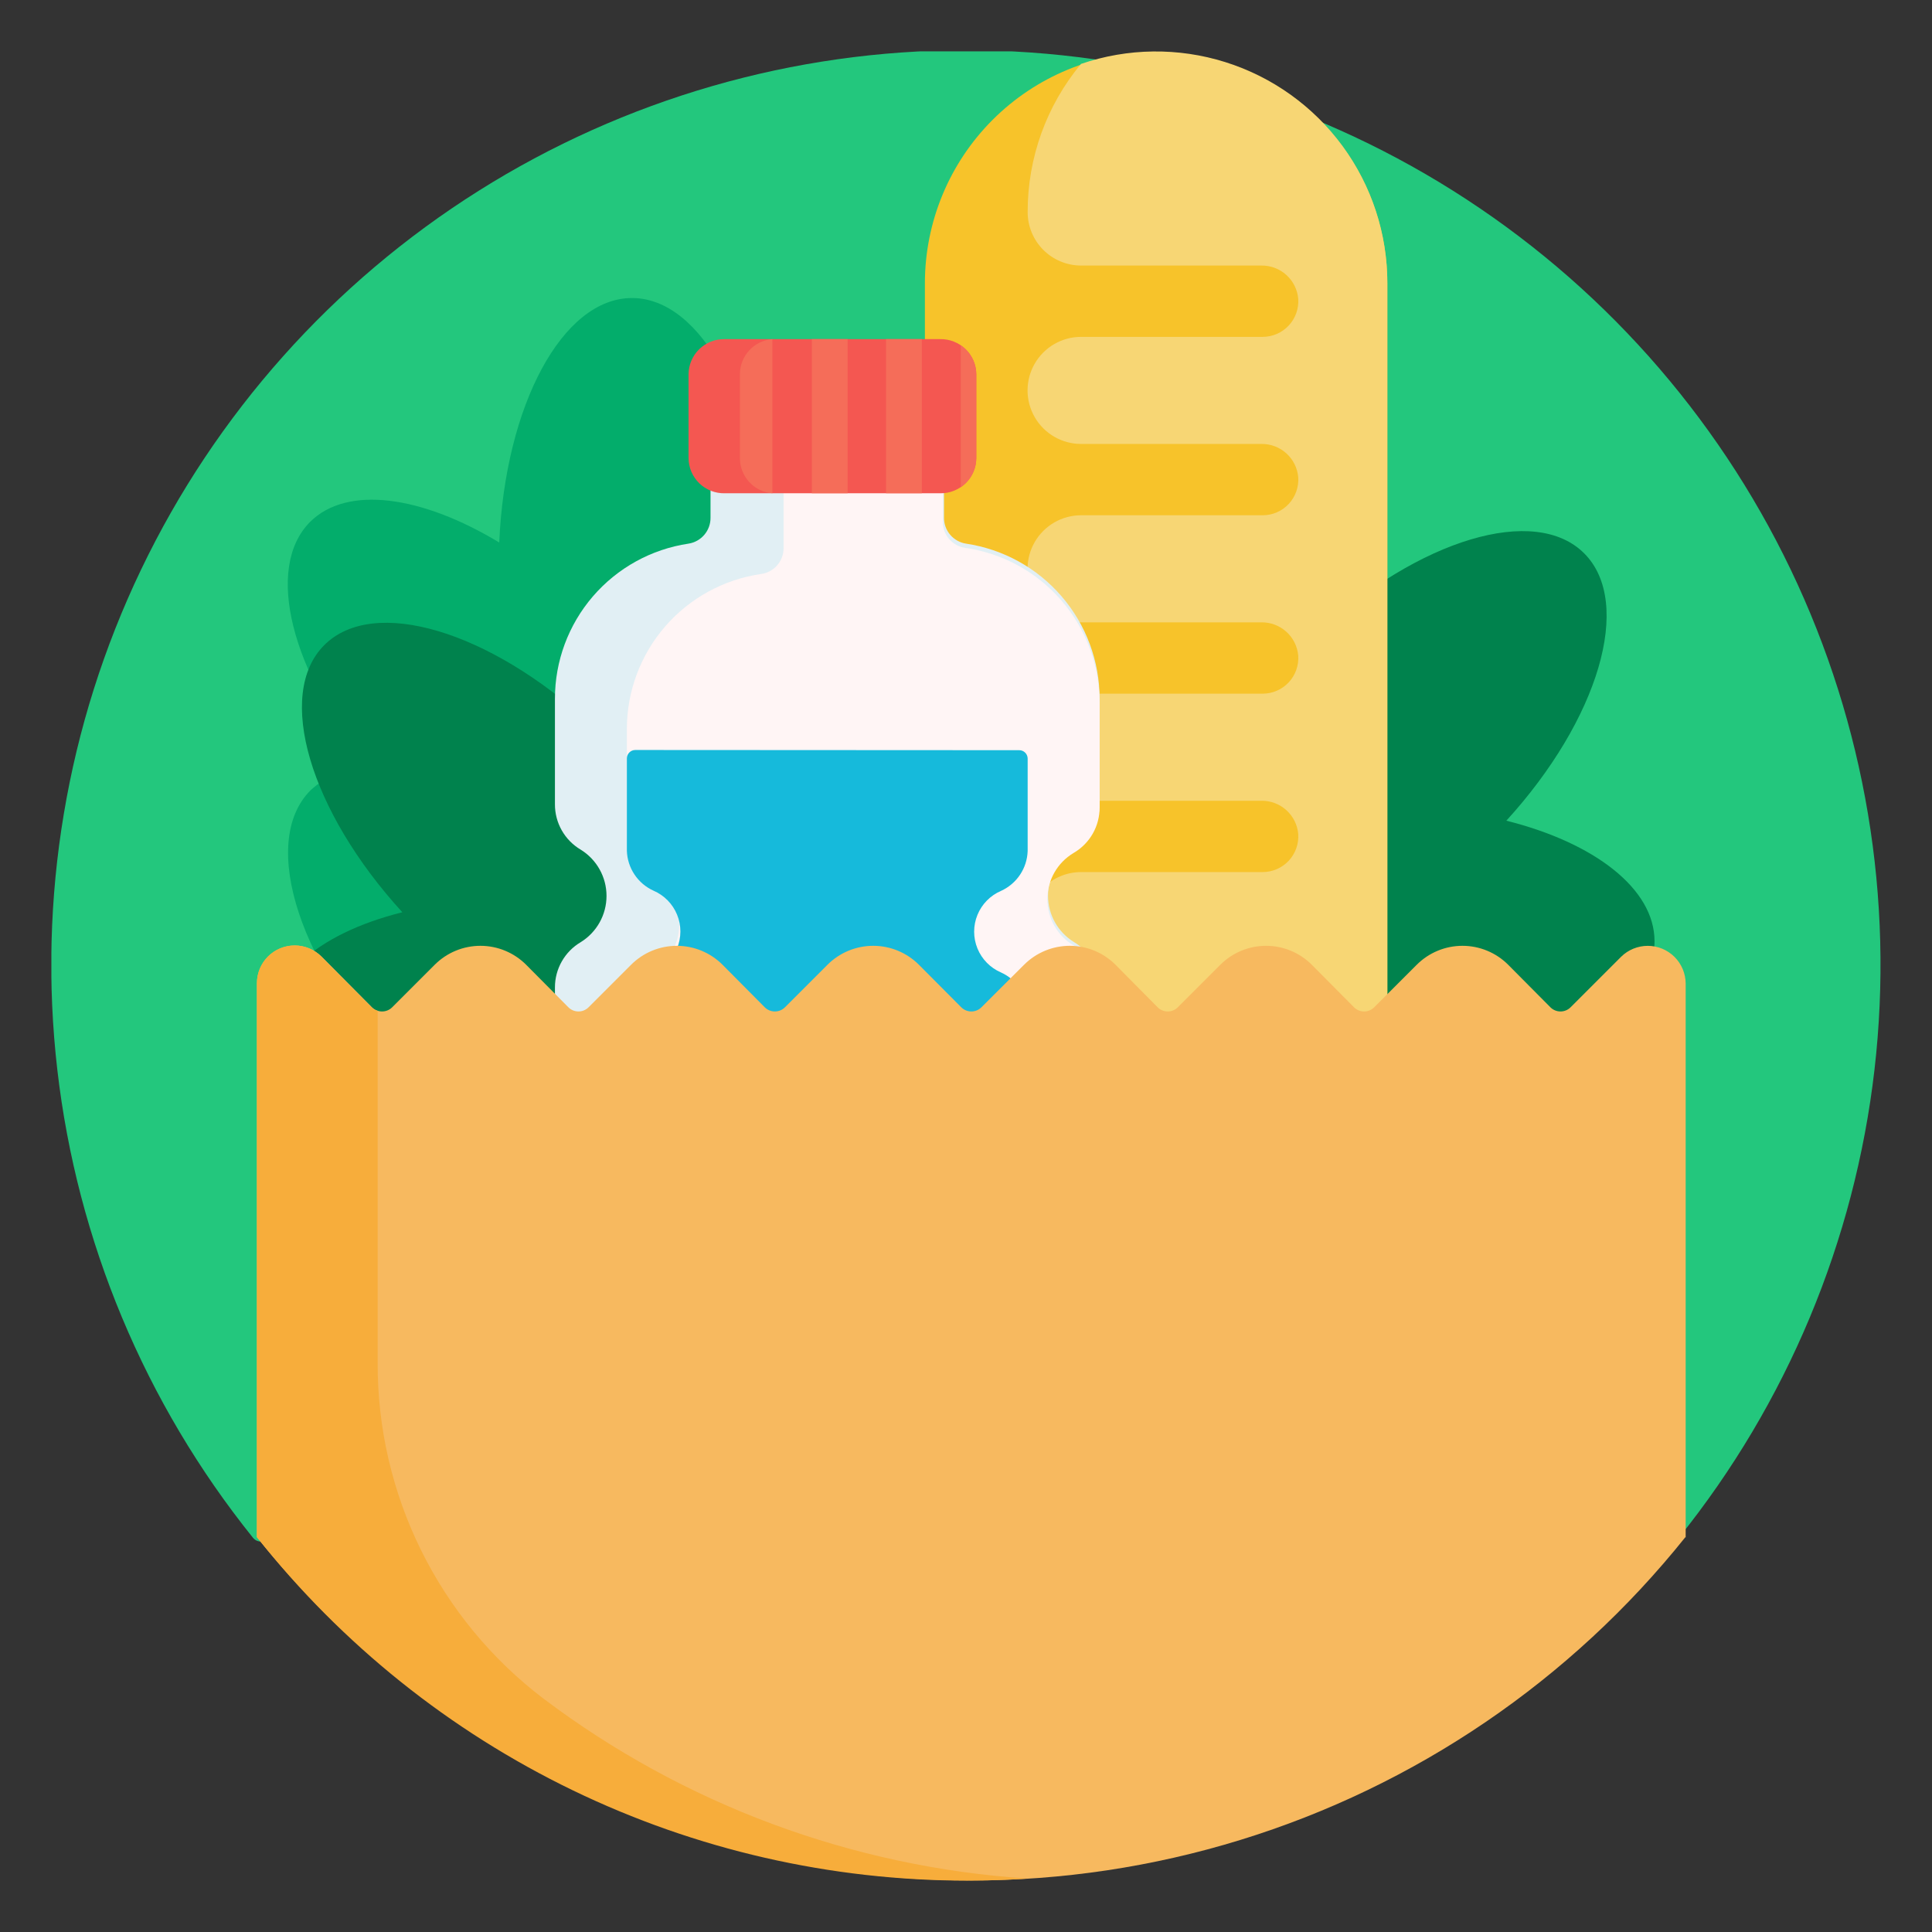 <svg xmlns="http://www.w3.org/2000/svg" xmlns:xlink="http://www.w3.org/1999/xlink" viewBox="0 0 188 188"><rect x="0" y="0" width="188" height="188" fill="#333333" stroke="none"/><defs><style>.cls-1,.cls-2{fill:none;}.cls-1{clip-rule:evenodd;}.cls-3{clip-path:url(#clip-path);}.cls-4{clip-path:url(#clip-path-2);}.cls-5{fill:#23c77d;}.cls-6{clip-path:url(#clip-path-3);}.cls-7{fill:#03ad6b;}.cls-8{clip-path:url(#clip-path-5);}.cls-9{fill:#00824d;}.cls-10{clip-path:url(#clip-path-7);}.cls-11{fill:#f7c32a;}.cls-12{clip-path:url(#clip-path-9);}.cls-13{fill:#f7d674;}.cls-14{clip-path:url(#clip-path-11);}.cls-15{fill:#e1eff4;}.cls-16{clip-path:url(#clip-path-13);}.cls-17{fill:#fff5f5;}.cls-18{clip-path:url(#clip-path-15);}.cls-19{fill:#16badb;}.cls-20{clip-path:url(#clip-path-17);}.cls-21{fill:#f45751;}.cls-22{clip-path:url(#clip-path-19);}.cls-23{fill:#f56d59;}.cls-24{clip-path:url(#clip-path-21);}.cls-25{fill:#f7b95f;}.cls-26{clip-path:url(#clip-path-23);}.cls-27{fill:#f7ad3b;}</style><clipPath id="clip-path"><path class="cls-1" d="M24.61,149.63a89,89,0,1,1,138.76,0,3.61,3.61,0,0,1-3.46,1.28A390.49,390.49,0,0,0,90,144.8,393.79,393.79,0,0,0,25.52,150,1,1,0,0,1,24.61,149.63Z"/></clipPath><clipPath id="clip-path-2"><rect class="cls-2" x="5" y="5" width="178" height="178"/></clipPath><clipPath id="clip-path-3"><path class="cls-2" d="M61.07,89.89h.86l-.43.52ZM87,74.73c7.6-9.31,10.25-19.44,5.79-23.93-3.6-3.62-10.87-2.58-18.41,2C73.84,39.46,68.28,29,61.5,29S49.16,39.46,48.58,52.79c-7.54-4.56-14.8-5.6-18.41-2C25.71,55.29,28.36,65.42,36,74.73a8.11,8.11,0,0,0-5.79,2.18c-5.07,5.1-1,17.49,9.18,27.68C46.8,112.09,55.44,116.3,61.5,116c6.06.32,14.7-3.89,22.15-11.39C93.79,94.4,97.9,82,92.83,76.91A8.1,8.1,0,0,0,87,74.73Z"/></clipPath><clipPath id="clip-path-5"><path class="cls-1" d="M140.07,104.4a8.21,8.21,0,0,1,2.56,5.66c0,7.21-11.63,13.06-26,13.06-7.95,0-15.06-1.8-19.82-4.63a18.47,18.47,0,0,1-4.07,5.79C88.7,128.84,79.63,132,69.08,132c-14.34,0-26-5.85-26-13.06a8.2,8.2,0,0,1,2.56-5.66C33.74,112.1,26,106.81,26,100.47c0-5.13,4.61-9.56,13.15-11.7-9-9.85-12.39-21.21-7.59-26s16.09-1.38,25.88,7.64c2.13-8.59,6.53-14.5,11.63-14.5,6.31,0,11.57,9.05,12.74,21.05a8.12,8.12,0,0,1,5.63-2.58,6.54,6.54,0,0,1,1.06.09c2.38-5.49,5.88-9,9.79-9a8.12,8.12,0,0,1,5.63,2.58c1.17-12,6.43-21.05,12.74-21.05,5.1,0,9.5,5.91,11.63,14.5,9.79-9,21.09-12.46,25.88-7.64s1.37,16.18-7.59,26C155.13,82,161,86.47,161,91.59,161,97.94,152,103.22,140.07,104.4Z"/></clipPath><clipPath id="clip-path-7"><path class="cls-1" d="M112.5,130A22.53,22.53,0,0,1,90,107.43V27.57a22.5,22.5,0,1,1,45,0v79.86A22.53,22.53,0,0,1,112.5,130Z"/></clipPath><clipPath id="clip-path-9"><path class="cls-1" d="M135,27.57v79.86a22.52,22.52,0,0,1-29.81,21.36A22.51,22.51,0,0,1,100,114.38V90.07a5.2,5.2,0,0,1,5.2-5.21h17.67a3.47,3.47,0,0,0,3.46-3.7,3.55,3.55,0,0,0-3.58-3.24H105.2a5.21,5.21,0,0,1,0-10.42h17.67a3.47,3.47,0,0,0,3.46-3.7,3.55,3.55,0,0,0-3.58-3.24H105.2a5.21,5.21,0,0,1,0-10.42h17.67a3.47,3.47,0,0,0,3.46-3.7,3.55,3.55,0,0,0-3.58-3.24H105.2a5.21,5.21,0,0,1,0-10.42h17.67a3.47,3.47,0,0,0,3.46-3.7,3.55,3.55,0,0,0-3.58-3.24H105.2a5.2,5.2,0,0,1-5.2-5.21,22.51,22.51,0,0,1,5.19-14.41A22.52,22.52,0,0,1,135,27.57Z"/></clipPath><clipPath id="clip-path-11"><path class="cls-1" d="M104.49,82.66a5.29,5.29,0,0,0,0,9A5.11,5.11,0,0,1,107,96.09V166.9a5.07,5.07,0,0,1-5,5.1H59a5.07,5.07,0,0,1-5-5.1V96.09a5.11,5.11,0,0,1,2.51-4.41,5.29,5.29,0,0,0,0-9A5.11,5.11,0,0,1,54,78.25V68A15.25,15.25,0,0,1,67,52.9a2.53,2.53,0,0,0,2.14-2.52V40H91.86V50.38A2.53,2.53,0,0,0,94,52.9,15.25,15.25,0,0,1,107,68v10.2A5.11,5.11,0,0,1,104.49,82.66Z"/></clipPath><clipPath id="clip-path-13"><path class="cls-1" d="M107,68.4V78.56A5.08,5.08,0,0,1,104.47,83a5.24,5.24,0,0,0,0,9A5.08,5.08,0,0,1,107,96.34v71.58a5.08,5.08,0,0,1-5.08,5.08H61.69a5,5,0,0,1-.69-2.54V98.88a5.08,5.08,0,0,1,2.53-4.39,5.23,5.23,0,0,0,0-9A5.08,5.08,0,0,1,61,81.1V70.94A15.25,15.25,0,0,1,74.09,55.85a2.53,2.53,0,0,0,2.16-2.51V43h15.5v7.8a2.53,2.53,0,0,0,2.16,2.51A15.25,15.25,0,0,1,107,68.4Z"/></clipPath><clipPath id="clip-path-15"><path class="cls-1" d="M99.18,73a.82.82,0,0,1,.82.81h0v9a4.42,4.42,0,0,1-2.59,3.88,4.32,4.32,0,0,0,0,7.94A4.41,4.41,0,0,1,100,98.49v65c0,2.48-2.33,4.48-5.2,4.48H66.2c-2.87,0-5.2-2-5.2-4.48v-65a4.41,4.41,0,0,1,2.59-3.88,4.32,4.32,0,0,0,0-7.94A4.42,4.42,0,0,1,61,82.79v-9h0a.82.82,0,0,1,.82-.81Z"/></clipPath><clipPath id="clip-path-17"><path class="cls-1" d="M95,36.41v8.17A3.45,3.45,0,0,1,91.52,48h-21A3.45,3.45,0,0,1,67,44.59V36.41A3.45,3.45,0,0,1,70.48,33h21A3.45,3.45,0,0,1,95,36.41Z"/></clipPath><clipPath id="clip-path-19"><path class="cls-2" d="M86.22,48h3.48V33H86.22Zm7.27-14.41V47.41A3.4,3.4,0,0,0,95,44.59V36.41A3.4,3.4,0,0,0,93.48,33.59ZM79,48h3.48V33H79ZM75.16,33V48A3.43,3.43,0,0,1,72,44.59V36.41A3.43,3.43,0,0,1,75.16,33Z"/></clipPath><clipPath id="clip-path-21"><path class="cls-1" d="M164,149.58a89,89,0,0,1-139,0V95.68a3.69,3.69,0,0,1,6.29-2.6L36.18,98a1.39,1.39,0,0,0,2,0l4.12-4.12a6.29,6.29,0,0,1,8.9,0L55.29,98a1.39,1.39,0,0,0,2,0l4.12-4.12a6.29,6.29,0,0,1,8.9,0L74.4,98a1.39,1.39,0,0,0,2,0l4.12-4.12a6.29,6.29,0,0,1,8.9,0L93.52,98a1.39,1.39,0,0,0,2,0l4.13-4.12a6.29,6.29,0,0,1,8.9,0L112.63,98a1.39,1.39,0,0,0,2,0l4.12-4.12a6.29,6.29,0,0,1,8.9,0L131.74,98a1.39,1.39,0,0,0,2,0l4.12-4.12a6.29,6.29,0,0,1,8.9,0L150.85,98a1.39,1.39,0,0,0,2,0l4.89-4.89a3.69,3.69,0,0,1,6.29,2.6v53.9Z"/></clipPath><clipPath id="clip-path-23"><path class="cls-1" d="M52.87,165.28A87.76,87.76,0,0,0,100,182.8c-1.94.13-3.9.2-5.88.2A88.15,88.15,0,0,1,25,149.58V95.68a3.66,3.66,0,0,1,6.26-2.6L36.12,98a1.37,1.37,0,0,0,.63.36v34.27A40.87,40.87,0,0,0,52.87,165.28Z"/></clipPath></defs><title>Ресурс 2</title><g id="Слой_2" data-name="Слой 2"><g id="Слой_1-2" data-name="Слой 1"><g class="cls-3"><g class="cls-4"><rect class="cls-5" width="188" height="156"/></g></g><g class="cls-6"><g class="cls-4"><rect class="cls-7" x="23" y="24" width="77" height="97"/></g></g><g class="cls-8"><g class="cls-4"><rect class="cls-9" x="21" y="42" width="145" height="95"/></g></g><g class="cls-10"><g class="cls-4"><rect class="cls-11" x="85" width="55" height="135"/></g></g><g class="cls-12"><g class="cls-4"><rect class="cls-13" x="95" width="45" height="135"/></g></g><g class="cls-14"><g class="cls-4"><rect class="cls-15" x="49" y="35" width="63" height="142"/></g></g><g class="cls-16"><g class="cls-4"><rect class="cls-17" x="56" y="38" width="56" height="140"/></g></g><g class="cls-18"><g class="cls-4"><rect class="cls-19" x="56" y="68" width="49" height="105"/></g></g><g class="cls-20"><g class="cls-4"><rect class="cls-21" x="62" y="28" width="38" height="25"/></g></g><g class="cls-22"><g class="cls-4"><rect class="cls-23" x="67" y="28" width="33" height="25"/></g></g><g class="cls-24"><g class="cls-4"><rect class="cls-25" x="20" y="87" width="149" height="101"/></g></g><g class="cls-26"><g class="cls-4"><rect class="cls-27" x="20" y="87" width="85" height="101"/></g></g></g></g></svg>